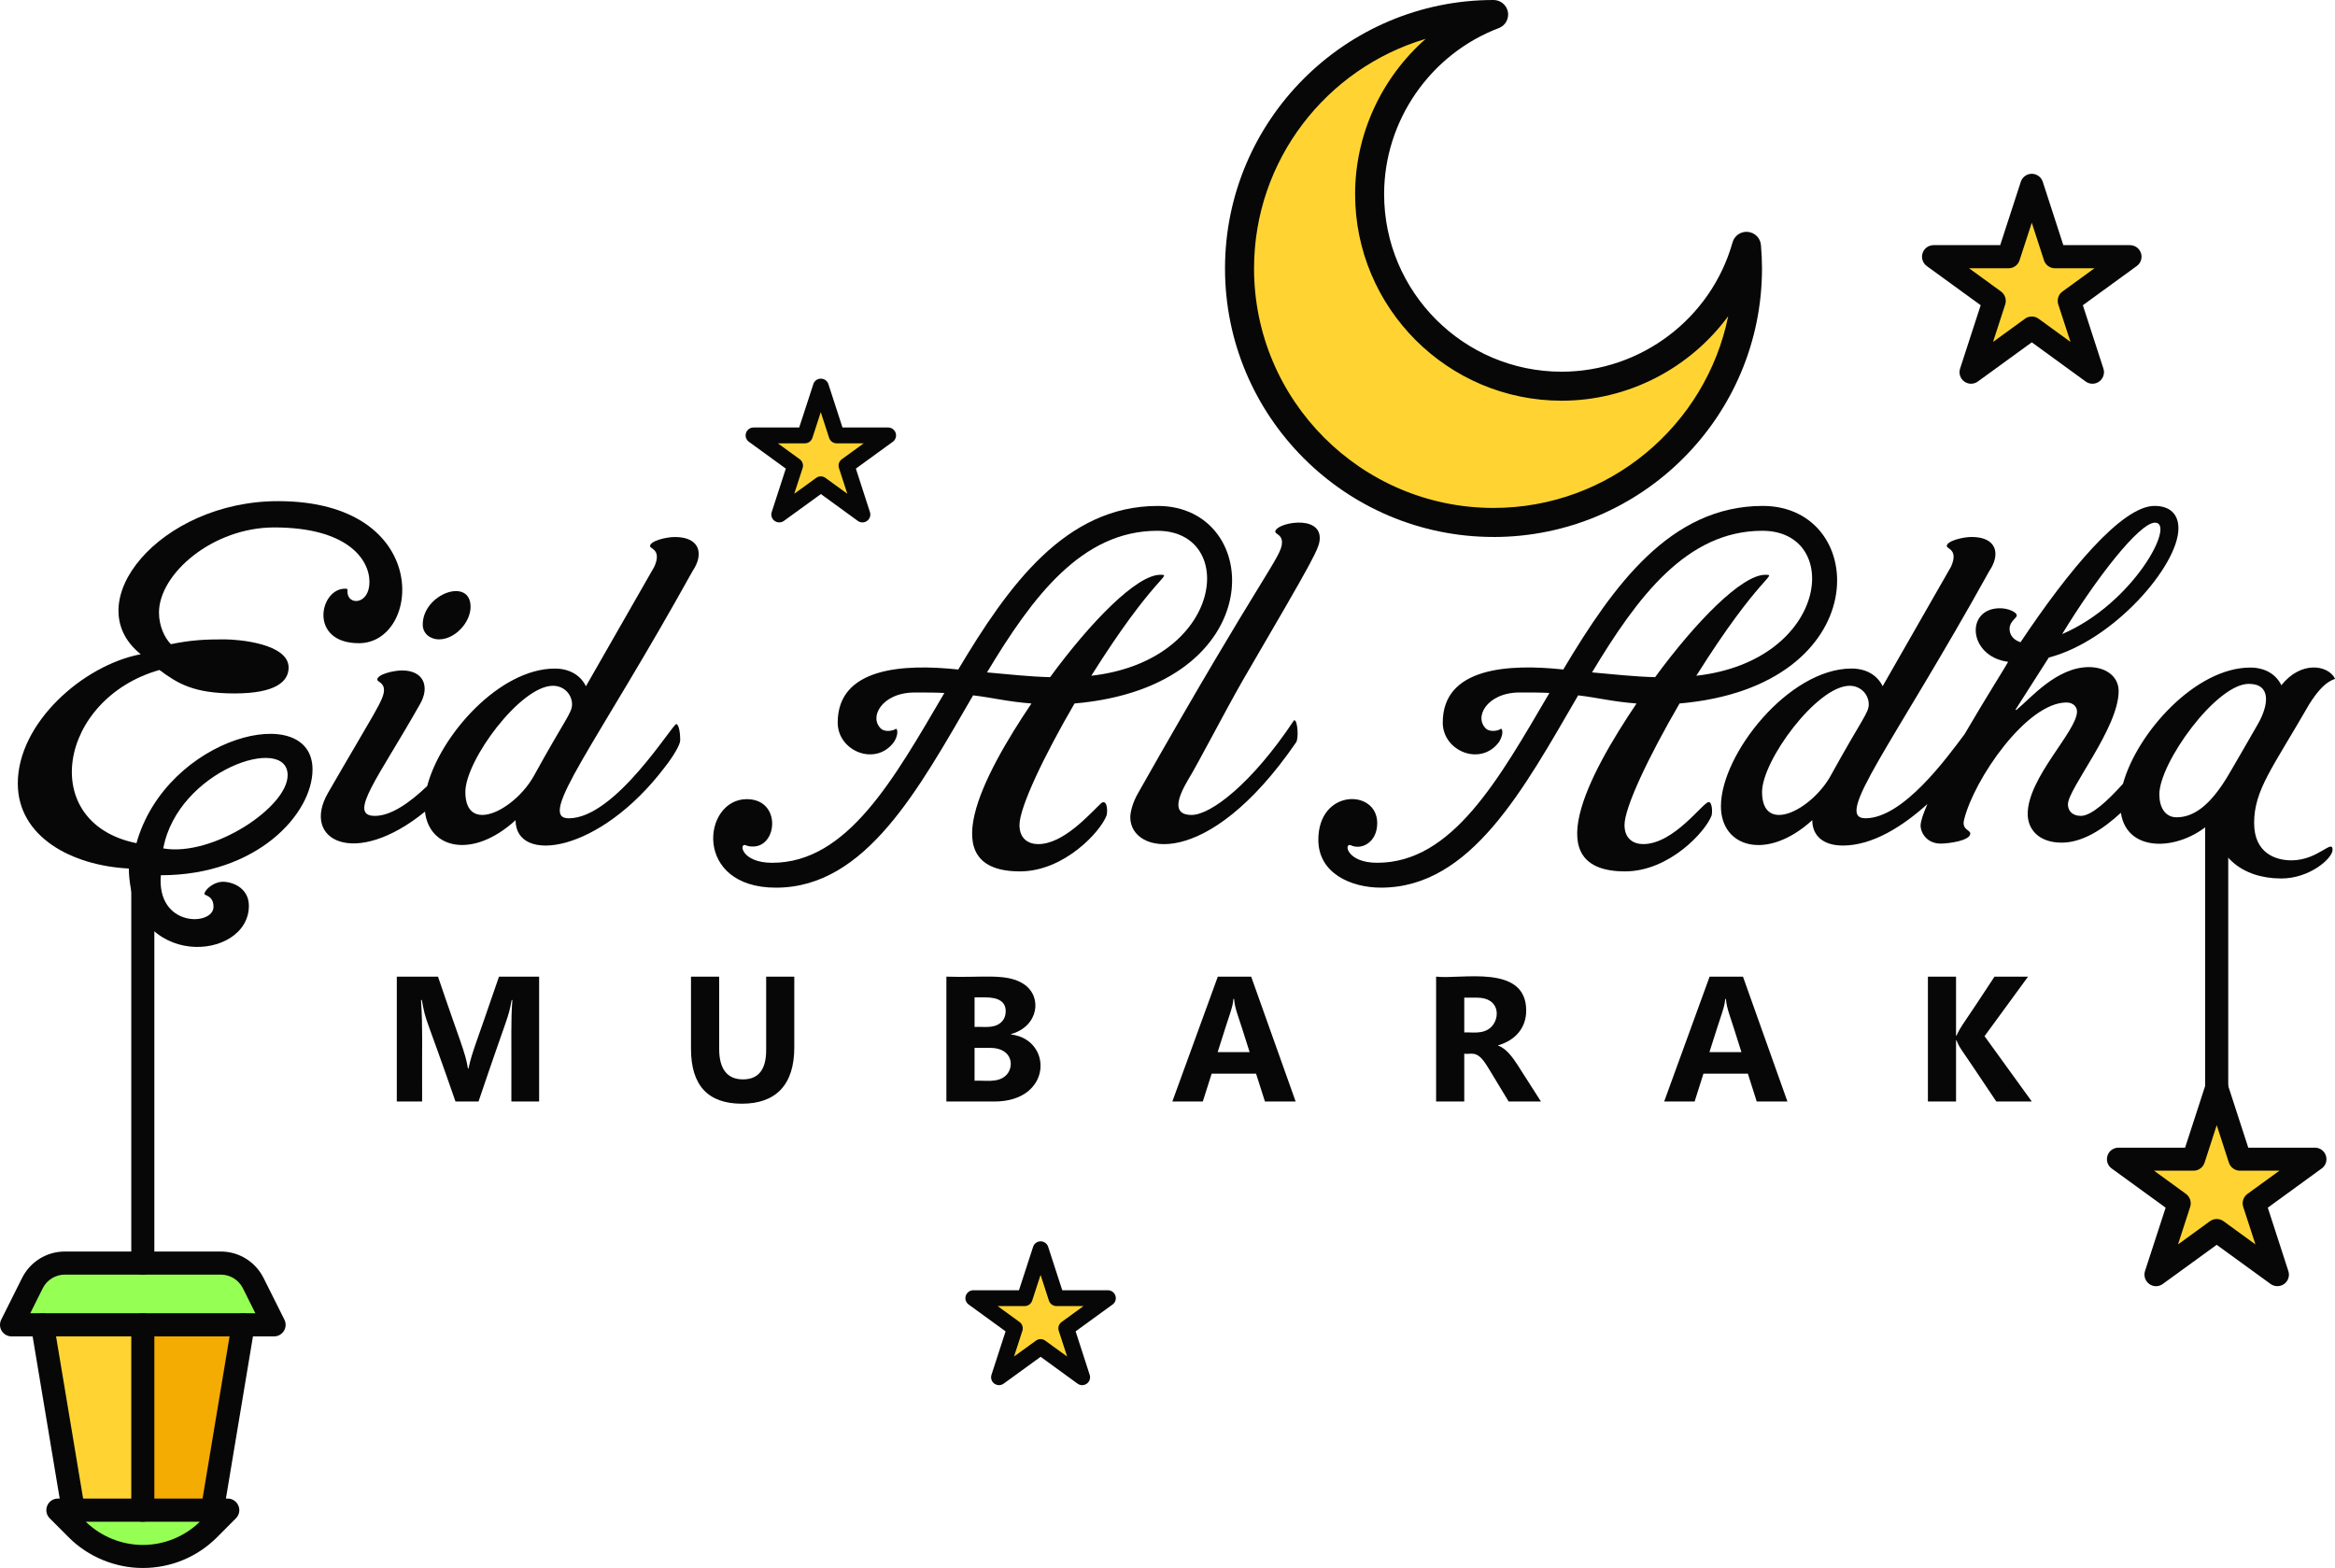 <svg id="_Слой_2" xmlns="http://www.w3.org/2000/svg" width="1080" height="725.32" viewBox="0 0 1080 725.32"><g id="Religions01_372771384"><g id="Religions01_372771384-2"><g><path d="M807.8 113.95c.32 3.39.47 6.79.47 10.25.0 64.88-52.61 117.46-117.48 117.46S573.28 189.09 573.28 124.2 625.9 6.72 690.8 6.72h.07c-33.55 12.72-57.39 45.11-57.39 83.08.0 49.08 39.75 88.84 88.81 88.84 40.72.0 75.01-27.39 85.51-64.7z" fill="#ffd432"/><path d="M690.8 248.39c-68.5.0-124.2-55.73-124.2-124.2S622.29.0 690.8.0c3.24.0 6.05 2.32 6.65 5.51.56 3.17-1.17 6.32-4.2 7.48-31.73 12.04-53.06 42.9-53.06 76.81.0 45.3 36.81 82.14 82.1 82.14 36.65.0 69.15-24.61 79.06-59.82.88-3.12 3.84-5.17 7.08-4.86 3.24.31 5.8 2.86 6.05 6.11.33 3.66.49 7.28.49 10.83.0 68.47-55.69 124.2-124.18 124.2zm-31.39-230.41c-45.84 13.56-79.38 56.05-79.38 106.21.0 61.08 49.67 110.77 110.77 110.77 53.51.0 98.27-38.16 108.54-88.7-17.66 23.98-46.07 39.1-77.04 39.1-52.66.0-95.53-42.86-95.53-95.57.0-27.87 12.38-53.98 32.65-71.81z" fill="#070707"/></g><g><path d="M33.91 698.58h71.44l-8.81 8.79c-8.09 8.07-19.04 12.61-30.49 12.61s-22.41-4.54-30.49-12.61l-8.79-8.79h7.14z" fill="#96ff54"/><path d="M117.13 593.57l9.64 19.28H5.33l9.64-19.28c2.86-5.71 8.69-9.3 15.04-9.3H102.09c6.36.0 12.2 3.59 15.04 9.3z" fill="#96ff54"/><path d="M112.48 612.85 98.2 698.58H66.05V612.85H112.48z" fill="#f4ac03"/><path d="M66.05 612.85V698.58H33.91L19.62 612.85H66.05z" fill="#ffd432"/><path d="M66.05 589.61c-2.95.0-5.33-2.39-5.33-5.34V402.9c0-2.95 2.38-5.33 5.33-5.33s5.34 2.38 5.34 5.33v181.37c0 2.94-2.38 5.34-5.34 5.34z" fill="#070707"/><path d="M66.05 703.92c-2.95.0-5.33-2.4-5.33-5.34v-85.73c0-2.97 2.38-5.36 5.33-5.36s5.34 2.4 5.34 5.36v85.73c0 2.94-2.38 5.34-5.34 5.34z" fill="#070707"/><path d="M126.77 618.19h-14.29c-2.95.0-5.35-2.4-5.35-5.34s2.4-5.36 5.35-5.36h5.64l-5.75-11.52c-1.98-3.93-5.91-6.36-10.29-6.36H30.02c-4.38.0-8.31 2.43-10.27 6.36l-5.76 11.52h5.64c2.96.0 5.35 2.4 5.35 5.36s-2.4 5.34-5.35 5.34H5.33c-1.84.0-3.55-.96-4.54-2.54-.96-1.57-1.06-3.53-.23-5.19l9.64-19.28c3.76-7.53 11.37-12.25 19.82-12.25h72.07c8.45.0 16.04 4.72 19.82 12.25l9.64 19.28c.83 1.66.74 3.62-.24 5.19-.97 1.58-2.7 2.54-4.54 2.54z" fill="#070707"/><path d="M98.2 703.92c-.29.0-.58-.04-.86-.09-2.94-.47-4.9-3.22-4.4-6.14l13.24-79.49H25.93l13.26 79.49c.47 2.92-1.48 5.68-4.41 6.14-2.9.53-5.66-1.46-6.13-4.38l-14.3-85.71c-.24-1.57.18-3.13 1.21-4.34 1.01-1.2 2.5-1.91 4.07-1.91h92.85c1.57.0 3.06.7 4.07 1.91 1.01 1.21 1.46 2.78 1.19 4.34l-14.29 85.71c-.41 2.59-2.7 4.47-5.26 4.47z" fill="#070707"/><path d="M66.05 725.32c-12.76.0-25.26-5.15-34.25-14.16l-8.81-8.83c-1.53-1.51-1.98-3.82-1.15-5.8.81-2.02 2.78-3.32 4.94-3.32h78.57c2.14.0 4.11 1.3 4.92 3.32.85 1.98.38 4.29-1.15 5.8l-8.79 8.83c-9.15 9.13-21.33 14.16-34.27 14.16zm-26.38-21.4c6.99 6.82 16.59 10.74 26.38 10.74s19.3-3.82 26.38-10.74H39.68z" fill="#070707"/></g><g><path d="M1070.73 536.2 1042.66 556.62 1053.37 589.63 1025.29 569.21 997.2 589.63 1007.94 556.62 979.87 536.2H1014.57L1025.29 503.2 1036.03 536.2H1070.73z" fill="#ffd432"/><path d="M997.2 594.98c-1.08.0-2.2-.36-3.13-1.04-1.87-1.37-2.65-3.78-1.95-5.96l9.55-29.33-24.96-18.13c-1.87-1.33-2.66-3.75-1.93-5.96.7-2.18 2.77-3.67 5.08-3.67h30.81l9.53-29.33c.72-2.2 2.78-3.68 5.08-3.68s4.38 1.48 5.08 3.68l9.53 29.33h30.83c2.31.0 4.36 1.49 5.06 3.67.74 2.21-.05 4.63-1.94 5.96l-24.92 18.13 9.51 29.33c.72 2.18-.07 4.6-1.93 5.96-1.87 1.35-4.41 1.35-6.29.0l-24.93-18.11-24.94 18.11c-.94.69-2.05 1.04-3.15 1.04zm-.9-53.44 14.77 10.74c1.87 1.37 2.65 3.78 1.95 5.98l-5.64 17.39 14.78-10.75c1.87-1.35 4.39-1.35 6.27.0l14.77 10.75-5.66-17.39c-.71-2.2.09-4.61 1.95-5.98l14.81-10.74h-18.27c-2.31.0-4.36-1.5-5.1-3.67l-5.64-17.39-5.64 17.39c-.72 2.18-2.78 3.67-5.08 3.67H996.3z" fill="#070707"/><path d="M1025.29 508.53c-2.96.0-5.35-2.4-5.35-5.33v-120.29c0-2.96 2.39-5.35 5.35-5.35s5.33 2.4 5.33 5.35V503.2c0 2.94-2.38 5.33-5.33 5.33z" fill="#070707"/></g><g><path d="M985.18 118.76 957.1 139.17 967.83 172.18 939.76 151.77 911.65 172.18 922.39 139.17 894.32 118.76H929.02L939.76 85.73 950.48 118.76H985.18z" fill="#ffd432"/><path d="M911.65 177.51c-1.1.0-2.18-.34-3.13-1.03-1.87-1.37-2.63-3.78-1.93-5.96l9.53-29.33-24.95-18.13c-1.85-1.35-2.64-3.77-1.93-5.95.72-2.22 2.77-3.71 5.08-3.71h30.83l9.53-29.31c.7-2.2 2.76-3.69 5.08-3.69s4.36 1.5 5.08 3.69l9.51 29.31h30.83c2.31.0 4.38 1.5 5.08 3.71.72 2.18-.06 4.6-1.95 5.95l-24.93 18.13 9.51 29.33c.72 2.18-.06 4.6-1.94 5.96-1.86 1.37-4.4 1.37-6.27.0l-24.92-18.13-24.95 18.13c-.93.69-2.05 1.03-3.15 1.03zm-.9-53.41 14.77 10.74c1.87 1.35 2.65 3.77 1.95 5.98l-5.64 17.35 14.79-10.74c1.86-1.37 4.38-1.37 6.27.0l14.77 10.74-5.66-17.35c-.7-2.22.06-4.63 1.95-5.98l14.79-10.74h-18.27c-2.32.0-4.38-1.5-5.08-3.71l-5.64-17.35-5.66 17.35c-.7 2.22-2.77 3.71-5.08 3.71h-18.27z" fill="#070707"/></g><g><path d="M512.4 600.49 493.18 614.48 500.53 637.09 481.3 623.11 462.04 637.09 469.41 614.48 450.17 600.49H473.95L481.3 577.88 488.64 600.49H512.4z" fill="#ffd432"/><path d="M462.04 640.74c-.74.0-1.5-.25-2.14-.7-1.28-.94-1.8-2.59-1.31-4.09l6.52-20.09-17.08-12.41c-1.28-.92-1.82-2.57-1.33-4.07.5-1.51 1.91-2.54 3.48-2.54h21.12l6.54-20.09c.47-1.5 1.89-2.53 3.48-2.53s2.99 1.03 3.48 2.53l6.52 20.09h21.1c1.58.0 3.01 1.03 3.49 2.54.49 1.5-.03 3.15-1.33 4.07l-17.08 12.41 6.5 20.09c.51 1.5-.03 3.15-1.31 4.09-1.28.94-3.03.94-4.31.0l-17.06-12.41-17.1 12.41c-.63.45-1.4.71-2.16.71zm-.61-36.57 10.12 7.35c1.28.92 1.82 2.58 1.33 4.09l-3.87 11.89 10.14-7.35c1.26-.94 2.99-.94 4.29.0l10.13 7.35-3.87-11.89c-.49-1.52.04-3.17 1.33-4.09l10.12-7.35h-12.52c-1.58.0-2.99-1.03-3.48-2.54l-3.86-11.89-3.87 11.89c-.49 1.51-1.91 2.54-3.48 2.54h-12.52z" fill="#070707"/></g><g><path d="M410.75 201.4 391.52 215.39 398.87 238 379.65 224.01 360.39 238 367.76 215.39 348.51 201.4H372.3L379.65 178.79 386.98 201.4H410.75z" fill="#ffd432"/><path d="M360.39 241.65c-.74.0-1.5-.24-2.14-.7-1.28-.94-1.8-2.59-1.31-4.09l6.52-20.09-17.08-12.41c-1.28-.92-1.82-2.58-1.33-4.07.5-1.51 1.91-2.54 3.48-2.54h21.12l6.54-20.07c.47-1.51 1.89-2.52 3.48-2.52s2.99 1.01 3.48 2.52l6.52 20.07h21.1c1.58.0 3.01 1.03 3.5 2.54.49 1.5-.04 3.15-1.33 4.07l-17.08 12.41 6.5 20.09c.51 1.5-.03 3.15-1.31 4.09-1.28.94-3.03.94-4.31.0l-17.06-12.41-17.1 12.41c-.63.47-1.41.7-2.16.7zm-.61-36.57 10.12 7.35c1.28.92 1.82 2.59 1.33 4.09l-3.87 11.89 10.14-7.35c1.26-.94 2.99-.94 4.29.0l10.12 7.35-3.87-11.89c-.49-1.5.04-3.17 1.33-4.09l10.12-7.35h-12.52c-1.58.0-2.99-1.03-3.48-2.54l-3.86-11.89-3.87 11.89c-.49 1.51-1.91 2.54-3.48 2.54h-12.52z" fill="#070707"/></g><g><path d="M216.68 494.28h-.24c-1.24-7.73-3.69-12.43-13.85-42.5h-19.06v57.76h11.71c-.11-30.74.33-32.77-.5-46.95h.36c2.09 11.12 1.06 5.08 15.58 46.95h10.65c14.09-41.73 13.59-37.71 15.33-46.95h.32c-.74 10.63-.36 13.24-.45 46.95h12.83v-57.76h-18.56c-11.49 33.67-12.21 34.03-14.12 42.5z" fill="#070707"/><path d="M354.37 485.79c0 9.01-3.59 13.51-10.74 13.51s-10.99-4.67-10.99-14.03v-33.49h-13.04v33.33c0 16.97 7.84 25.44 23.53 25.44s24.25-8.67 24.25-26.02v-32.75h-13.01v34.02z" fill="#070707"/><path d="M467.61 478.51v-.16c12.67-3.49 14.67-17.17 6.05-23.04-7.84-5.32-19.19-2.94-35.93-3.53v57.76h22.22c26.9.0 27.1-28.67 7.66-31.03zm-16.85-17.15h4.87c6.34.0 9.53 2.1 9.53 6.36.0 2.27-.77 4.05-2.32 5.37-3.32 2.81-7.89 1.71-12.07 1.96v-13.69zm14.11 36.48c-3.77 3.12-9.37 1.84-14.11 2.09v-15.21h7.14c10.92.0 11.46 9.48 6.97 13.12z" fill="#070707"/><path d="M563.27 451.78l-21.03 57.76h14.09l4.09-12.87h20.54l4.11 12.87h14.2l-20.57-57.76h-15.43zm-.07 34.92c6-19.28 6.92-20.31 7.28-24.61h.32c.52 5.35 1.3 5.57 7.19 24.61H563.2z" fill="#070707"/><path d="M692.94 483.7v-.16c7.93-2.29 12.97-8.05 12.97-16.07.0-21.8-30.42-14.29-41.67-15.7v57.76h13.02v-22.11c2.86.52 5.49-1.76 9.6 4.23 1.57 2.31 1.71 2.7 10.92 17.87h14.94l-10.92-17.08c-2.08-3.22-5.23-7.55-8.87-8.75zm-3.3-8.54c-3.71 3.52-9.19 2.18-12.38 2.43V461.5h5.89c10.72.0 10.76 9.6 6.49 13.66z" fill="#070707"/><path d="M790.74 451.78l-21.02 57.76h14.09l4.07-12.87h20.56l4.09 12.87h14.2l-20.56-57.76h-15.43zm-.09 34.92c5.93-18.97 6.97-20.4 7.3-24.61h.32c.56 5.34 1.53 6.25 7.19 24.61h-14.81z" fill="#070707"/><path d="M938.02 451.78h-15.51c-13.69 21.06-15.71 22.97-17.57 27.29h-.22v-27.29h-13.01v57.76h13.01v-28.29h.22c1.93 4.49-.02.56 18.4 28.29h16.43l-21.87-30.23 20.13-27.53z" fill="#070707"/><path d="M63.11 390.03c-46.07-9.33-36-66.86 10.63-80.11 8.39 6.2 15.71 10.85 34.74 10.85s25.01-5.53 25.01-11.96c0-11.06-23.03-13.05-29.66-13.05-8.63.0-15.06.22-24.79 2.22-2.88-2.87-5.51-8.42-5.51-14.61.0-17.91 24.78-39.39 53.31-39.39 33.64.0 44.04 14.61 44.04 25.23s-10.18 11.06-10.18 4.43c0-.88.43-1.33-1.12-1.33-11.89.0-16.86 25.22 6.43 25.22 28.99.0 34.31-65.71-37.39-65.71-54.52.0-93.24 46.97-63.53 70.81-26.77 5.1-56.86 31.87-56.86 59.75.0 24.77 25.01 38.05 51.35 39.38.85 47.53 55.53 42.9 55.53 17.26.0-8.84-8.63-11.51-12.83-11.08-4.43.47-7.75 4.22-7.75 5.55.0.89 4.22.65 4.22 5.99.0 8.93-26.4 9.62-24.36-14.61 44.68.0 70.16-28.52 70.16-48.92.0-32.07-67.47-15.58-81.44 34.09zm12.4 2.43c6.74-36.18 57.53-53.03 57.53-33.86.0 14.83-34.74 37.84-57.53 33.86z" fill="#070707"/><path d="M203.04 295.76c7.53.0 14.61-7.96 14.61-15.04.0-13.96-22.12-6.02-22.12 8.2.0 4.41 3.76 6.85 7.51 6.85z" fill="#070707"/><path d="M312.15 248.41c-4.07.0-11.49 1.82-11.49 4.22.0 1.31 5.53 1.55 1.98 9.51L271 317.45c-2.22-4.65-7.08-8.18-14.38-8.18-25.48.0-52.79 30.57-59.04 54.34-8.16 7.8-16.77 13.8-24.18 13.8-12.97.0 1.71-17.76 20.79-51.56 4.74-8.09 1.87-15.71-8.18-15.71-4.11.0-11.51 1.82-11.51 4.22.0 1.1 3.1 1.33 3.1 4.86.0 4.51-4.65 10.74-25.89 47.57-12.58 21.82 12.29 35.18 44.86 8.65 1.86 17.1 21.95 22.18 41.89 3.96.0 20.4 38.74 15.44 69.05-24.56 4-5.1 7.1-10.39 7.1-12.38.0-5.34-1.12-7.53-1.78-7.53-1.86.0-28.13 43.6-49.78 43.6-15.12.0 12.67-33.91 57.31-114.41 5.32-7.86 3.39-15.71-8.2-15.71zm-65.04 110.19c-8.86 16.15-31.87 27.82-31.87 7.75.0-14.59 25.46-49.12 40.49-49.12 5.33.0 8.86 4.18 8.86 8.61.0 3.94-3.12 6.66-17.48 32.75z" fill="#070707"/><path d="M511.83 377.2c.7-2.94-.07-8.13-2.88-5.31-5.53 5.31-17.26 18.58-28.76 18.58-4.22.0-8.65-2.2-8.65-8.83.0-8.2 11.3-31.89 25.46-56.22 91.35-7.87 87.94-91.38 38.5-91.38-42.7.0-69.04 36.72-92.29 75.67-25.44-2.74-55.75-.94-55.75 24.56.0 13.28 17.69 20.5 26.11 8.85 2.43-3.96 1.31-6.85.45-5.75-1.77.88-4.43 1.1-6.2.0-6.32-5.21-.12-17.03 15.26-17.03 5.31.0 9.75.0 13.71.22-23.46 40.04-44.9 78.56-79.64 78.56-13.95.0-15.48-8.94-12.4-8.2.86.45 1.98.67 3.53.67 11.46.0 13.14-21.91-2.88-21.91-20.54.0-25.03 40.94 13.51 40.94 41.58.0 65.94-45.59 91.17-88.96 9.28 1.1 15.48 2.86 26.99 3.77-22.59 33.53-45.8 77.66-5.32 77.66 20.58.0 37.39-18.57 40.06-25.87zm-55.31-66.16c21.01-34.97 43.8-65.51 78.77-65.51 37.17.0 30.96 60.04-30.54 67.06 29.3-46.61 37.86-46.7 31.87-46.7-10.85.0-32.11 21.69-50.92 47.35-9.51-.22-19.24-1.33-29.19-2.2z" fill="#070707"/><path d="M598.67 333.17c-.21.0-.21.22-.43.43-19.03 28.54-38.05 43.38-47.14 43.38s-6.48-7.86-1.76-15.95c4.65-7.51 16.81-31.19 25.44-46.25 33.59-57.62 35.64-61.28 35.64-65.95.0-11.05-20.57-6.88-20.57-2.86.0 1.1 3.1 1.31 3.1 4.87.0 6.83-8.2 12.87-66.63 116.16-2.42 4.22-3.53 8.65-3.53 11.06.0 17.21 35.66 24.97 76.58-34.5 1.41-1.48.87-10.4-.69-10.4z" fill="#070707"/><path d="M790.34 371c-2.58.0-16.02 19.46-30.31 19.46-4.22.0-8.65-2.2-8.65-8.83.0-8.2 11.3-31.89 25.46-56.22 91.35-7.87 87.94-91.38 38.5-91.38-42.7.0-69.04 36.72-92.29 75.67-25.44-2.74-55.74-.94-55.74 24.56.0 13.28 17.69 20.5 26.11 8.85 2.43-3.96 1.31-6.85.45-5.75-1.76.88-4.43 1.1-6.2.0-6.33-5.21-.13-17.03 15.26-17.03 5.31.0 9.74.0 13.71.22-23.46 40.04-44.9 78.56-79.64 78.56-13.95.0-15.48-8.94-12.4-8.2 4.85 2.53 12.4-1.02 12.4-10.18.0-15.82-27.24-15.97-27.24 7.75.0 15.49 15.06 22.13 29.01 22.13 41.59.0 65.95-45.59 91.17-88.95 9.28 1.1 15.48 2.86 26.99 3.77-22.59 33.53-45.8 77.66-5.32 77.66 20.58.0 37.39-18.58 40.05-25.87.47-1.98.18-6.19-1.33-6.19zm-53.98-59.96c21.01-34.97 43.8-65.51 78.77-65.51 37.17.0 30.96 60.04-30.54 67.06 29.3-46.61 37.86-46.7 31.87-46.7-10.85.0-32.11 21.69-50.92 47.35-9.51-.22-19.24-1.33-29.19-2.2z" fill="#070707"/><path d="M1079.99 313.9c-3.17-6.3-15.73-8.41-24.79 3.1-2.22-4.65-7.08-8.2-14.38-8.2-25.26.0-52.32 30.05-58.88 53.75-7.33 8.15-14.7 14.86-19.49 14.86-4 0-5.98-2.43-5.98-5.31.0-7.28 23.46-35.26 23.46-52.45.0-6.63-5.76-11.06-13.73-11.06-15.06.0-27.19 14.68-33.19 19.47.0.24-1.1.67-.65.0l15.26-23.89c29.87-7.75 59.96-42.48 59.96-59.75.0-6.65-3.99-10.4-11.06-10.4-15.04.0-39.84 29.87-61.96 63.06-3.53-1.12-5.08-3.53-5.08-6.2.0-3.53 3.32-4.87 3.32-6.2.0-1.55-3.98-3.32-7.75-3.32-16.2.0-14.79 22.33 3.77 24.79.0.32-10.07 16.2-20.18 33.51-8.34 11.12-28.45 38.85-45.82 38.85-15.1.0 12.68-33.93 57.31-114.41 5.32-7.86 3.39-15.71-8.2-15.71-4.07.0-11.5 1.82-11.5 4.22.0 1.31 5.53 1.55 1.98 9.51l-31.64 55.31c-2.21-4.65-7.08-8.18-14.38-8.18-28.99.0-60.41 39.6-60.41 63.71.0 19.15 21.34 25.51 42.25 6.42.0 6.86 4.65 11.75 14.16 11.75 13.78.0 27.8-8.98 39.1-19.21-1.95 4.45-3.17 8.05-3.17 10.13.21 3.75 3.32 8.18 9.3 8.18 3.46.0 13.69-1.28 13.69-4.65.0-1.75-4.05-1.67-2.86-6.42 4.65-18.81 28.99-54.2 47.35-54.2 3.1.0 4.88 1.98 4.88 4.18.0 9.08-22.81 30.56-22.81 47.37.0 7.08 5.1 13.28 15.71 13.28 9.51.0 18.97-6.03 27.39-13.82 2.88 19.41 28.56 17.66 42.81 3.41.88 16.39 13.04 26.99 31.42 26.99 13.05.0 23.68-9.28 23.68-13.26.0-5.21-6.74 4.87-19.02 4.87-7.32.0-17.26-3.32-17.26-17.26.0-15.31 8.51-25.44 25.44-54.88 7.54-12.16 12.18-11.28 11.97-11.94zm-83.24-72.13c9.8.0-10 37.44-42.95 51.55 15.49-25.46 35.64-51.55 42.95-51.55zm-149.88 116.83c-8.86 16.15-31.87 27.82-31.87 7.75.0-14.59 25.46-49.12 40.49-49.12 5.33.0 8.86 4.18 8.86 8.61.0 3.94-3.11 6.66-17.48 32.75zm197.47-23.67s-12.83 22.34-13.04 22.56c-9.08 15.71-17.05 20.57-24.58 20.57-5.3.0-7.97-4.63-7.97-10.59.0-14.63 26.34-51.13 41.37-51.13 10.38.0 9.33 9.63 4.21 18.6z" fill="#070707"/></g></g></g></svg>